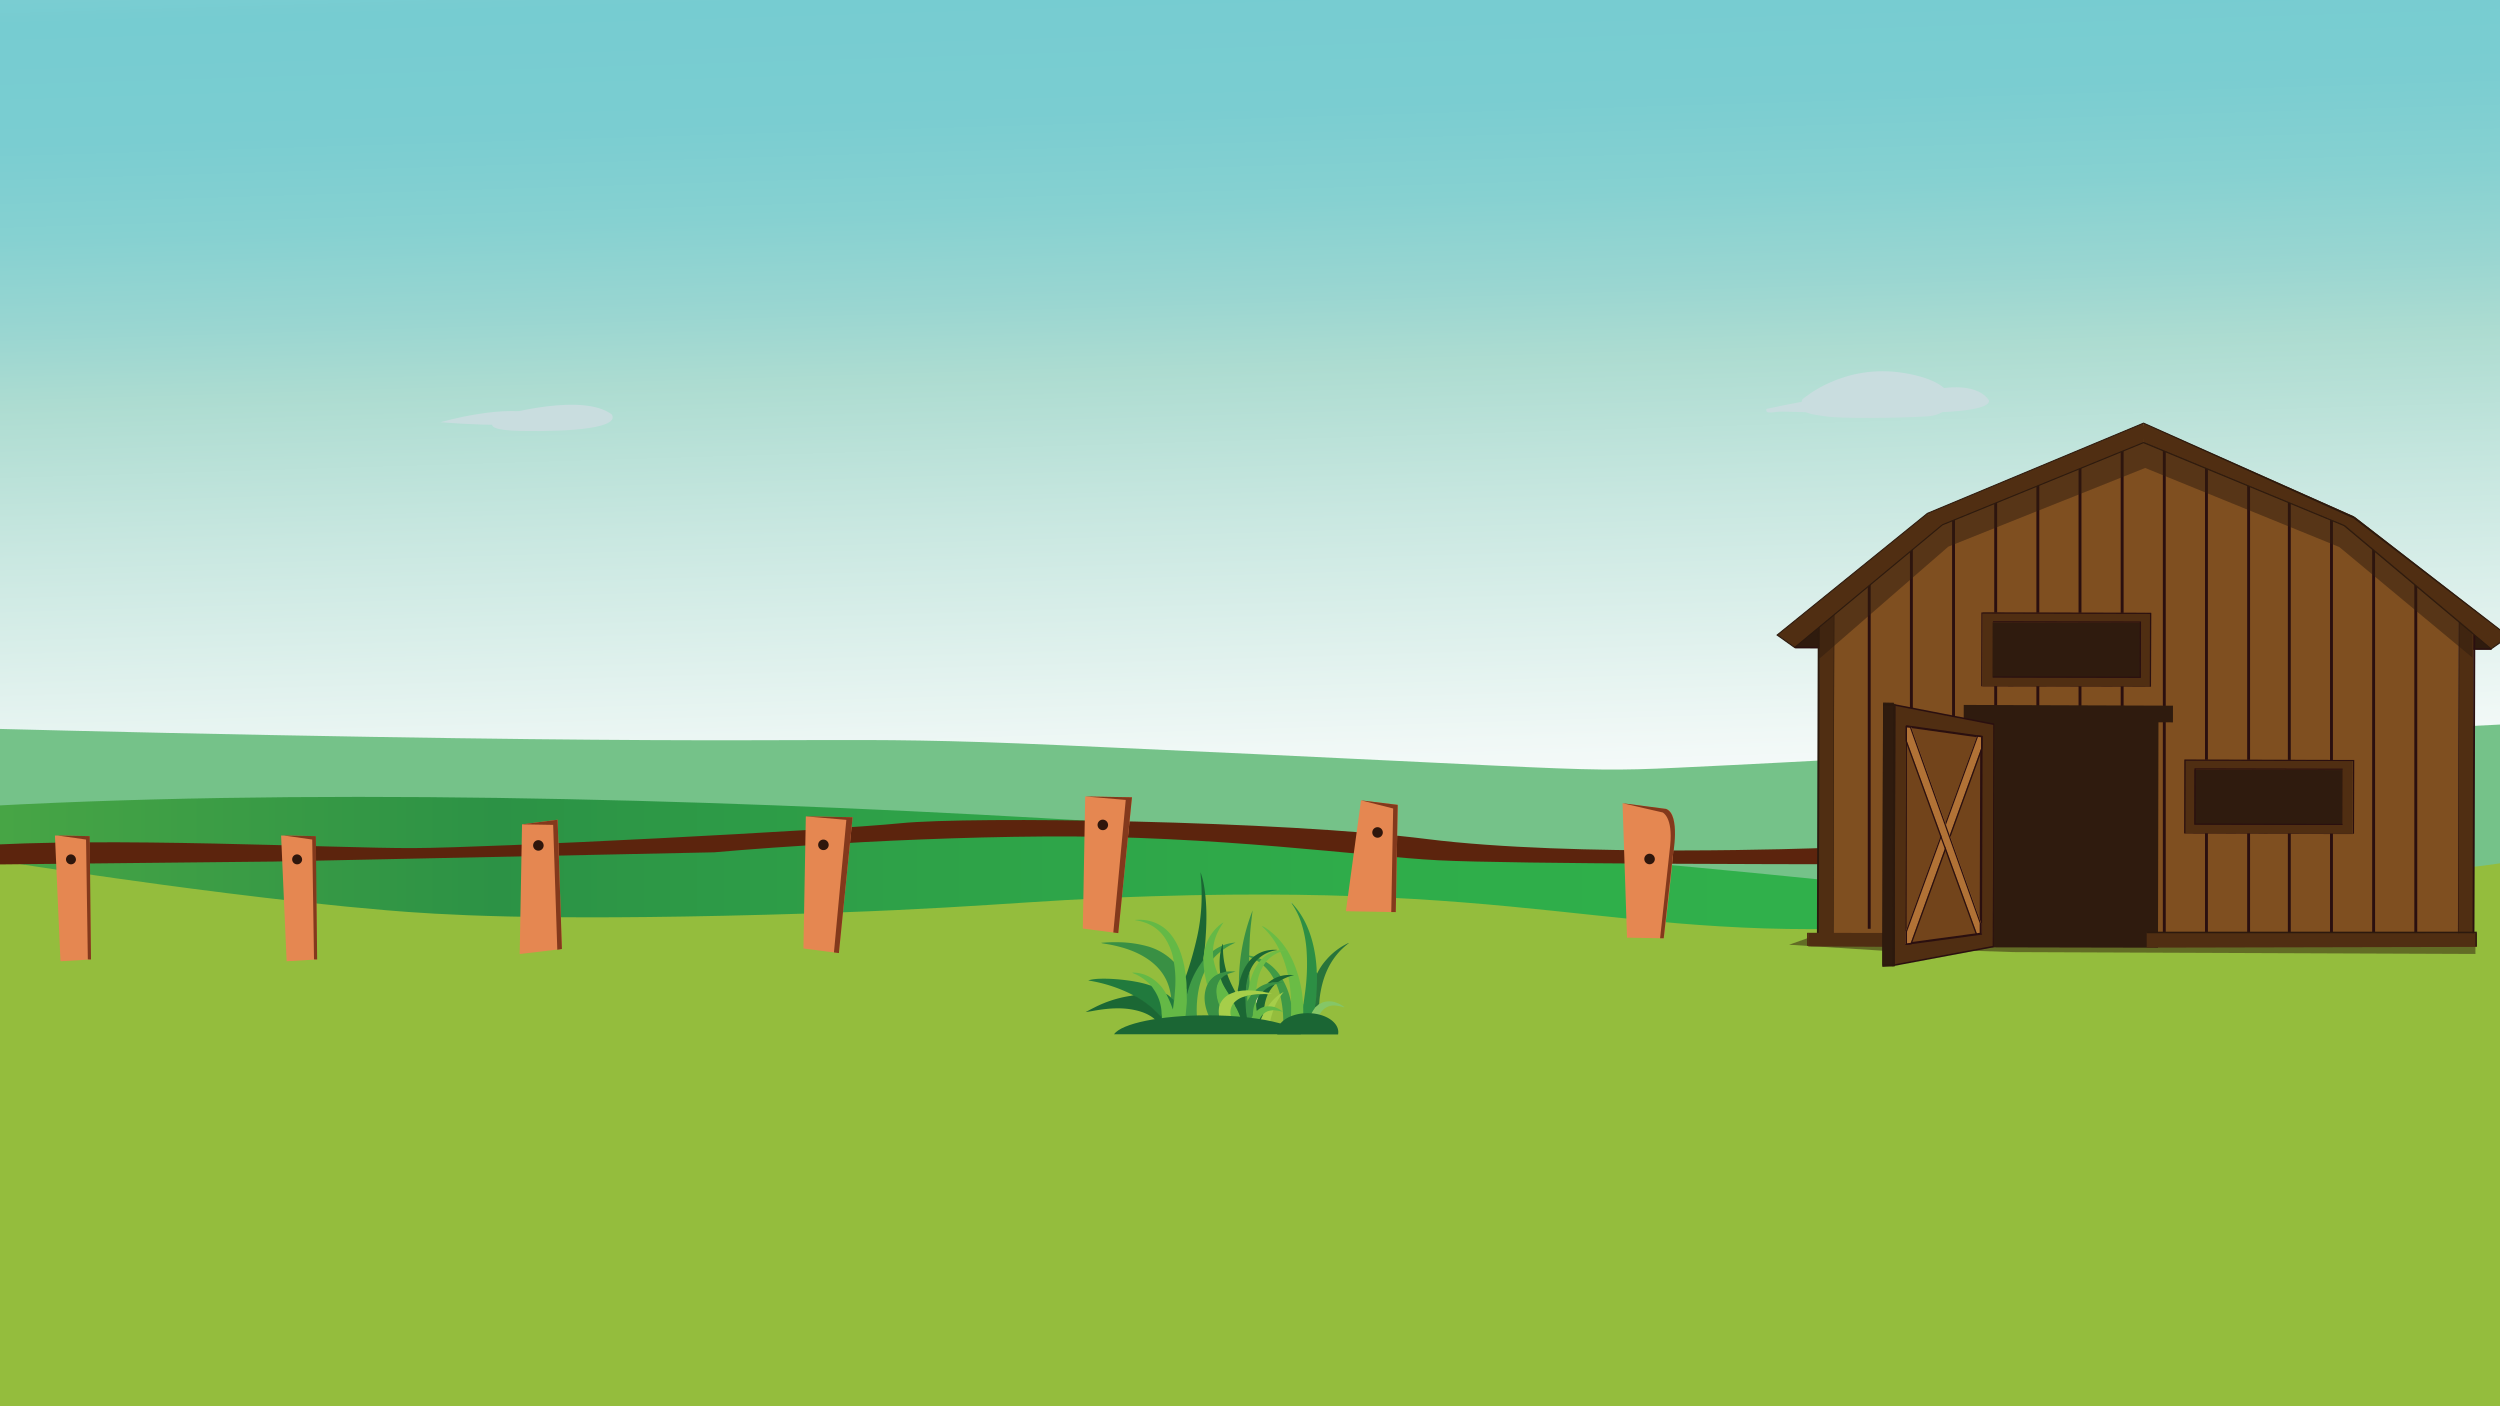 <svg id="Layer_1" data-name="Layer 1" xmlns="http://www.w3.org/2000/svg" xmlns:xlink="http://www.w3.org/1999/xlink" width="1600" height="900" viewBox="0 0 1600 900">
  <rect x="0" y="0" width="1600" height="900" fill="#333333" stroke="none"/>
  <defs>
    <style>
      .cls-1 {
        fill: none;
      }

      .cls-2 {
        clip-path: url(#clip-path);
      }

      .cls-3 {
        fill: #3a3937;
      }

      .cls-4 {
        fill: #878986;
      }

      .cls-5 {
        fill: #abafa9;
      }

      .cls-6 {
        clip-path: url(#clip-path-2);
      }

      .cls-7 {
        clip-path: url(#clip-path-3);
      }

      .cls-8 {
        fill: url(#linear-gradient);
      }

      .cls-9 {
        clip-path: url(#clip-path-4);
      }

      .cls-10 {
        fill: #75c289;
      }

      .cls-11 {
        clip-path: url(#clip-path-5);
      }

      .cls-12 {
        fill: url(#linear-gradient-2);
      }

      .cls-13 {
        fill: #94bd3d;
      }

      .cls-14 {
        fill: #c9dddf;
      }

      .cls-15 {
        fill: #64b946;
      }

      .cls-16 {
        fill: #399044;
      }

      .cls-17 {
        fill: #217a3d;
      }

      .cls-18 {
        fill: #3f9a46;
      }

      .cls-19 {
        fill: #1b6734;
      }

      .cls-20 {
        fill: #20793d;
      }

      .cls-21 {
        fill: #6abc45;
      }

      .cls-22 {
        fill: #2c8f44;
      }

      .cls-23 {
        fill: #28743a;
      }

      .cls-24 {
        fill: #85c667;
      }

      .cls-25 {
        fill: #29743b;
      }

      .cls-26 {
        fill: #80b16d;
      }

      .cls-27 {
        fill: #a6ce4a;
      }

      .cls-28 {
        fill: #399144;
      }

      .cls-29 {
        fill: #6fbd45;
      }

      .cls-30 {
        fill: #1b6634;
      }

      .cls-31 {
        fill: #1a6634;
      }

      .cls-32 {
        fill: #388f44;
      }

      .cls-33 {
        fill: #389044;
      }

      .cls-34 {
        fill: #63b946;
      }

      .cls-35 {
        fill: #6dbc46;
      }

      .cls-36 {
        fill: #1e6a35;
      }

      .cls-37 {
        fill: #d5dfac;
      }

      .cls-38 {
        fill: #5c240d;
      }

      .cls-39 {
        fill: #e58751;
      }

      .cls-40 {
        fill: #83391c;
      }

      .cls-41 {
        fill: #2f160c;
      }

      .cls-42 {
        opacity: 0.5;
      }

      .cls-43 {
        clip-path: url(#clip-path-6);
      }

      .cls-44 {
        fill: #2f1b0e;
      }

      .cls-45 {
        fill: #2a0f0f;
      }

      .cls-46 {
        fill: #7f4f20;
      }

      .cls-47 {
        fill: #737373;
      }

      .cls-48 {
        fill: #502e12;
      }

      .cls-49 {
        fill: #2c190d;
      }

      .cls-50 {
        fill: #72441b;
      }

      .cls-51 {
        fill: #b17236;
      }

      .cls-52 {
        clip-path: url(#clip-path-7);
      }
    </style>
    <clipPath id="clip-path">
      <rect class="cls-1" y="1150" width="1600" height="900"/>
    </clipPath>
    <clipPath id="clip-path-2">
      <rect class="cls-1" width="1600" height="900"/>
    </clipPath>
    <clipPath id="clip-path-3">
      <rect class="cls-1" x="-92.66" y="-3.35" width="1705.9" height="663.58"/>
    </clipPath>
    <linearGradient id="linear-gradient" x1="2.28" y1="-824.09" x2="3.48" y2="-824.09" gradientTransform="matrix(48.64, 1286.24, 1286.24, -48.64, 1060597.66, -43436.59)" gradientUnits="userSpaceOnUse">
      <stop offset="0" stop-color="#a2d9d8"/>
      <stop offset="0.21" stop-color="#a2d9d8"/>
      <stop offset="0.22" stop-color="#9ad7d7"/>
      <stop offset="0.24" stop-color="#86d1d4"/>
      <stop offset="0.26" stop-color="#7acdd2"/>
      <stop offset="0.27" stop-color="#76ccd1"/>
      <stop offset="0.32" stop-color="#7acdd1"/>
      <stop offset="0.36" stop-color="#86d1d1"/>
      <stop offset="0.4" stop-color="#9ad6d1"/>
      <stop offset="0.43" stop-color="#addcd1"/>
      <stop offset="0.49" stop-color="#c8e7e0"/>
      <stop offset="0.59" stop-color="#f0f8f6"/>
      <stop offset="0.64" stop-color="#fff"/>
      <stop offset="1" stop-color="#c7e5d2"/>
      <stop offset="1" stop-color="#c7e5d2"/>
    </linearGradient>
    <clipPath id="clip-path-4">
      <rect class="cls-1" x="-212.08" y="117.58" width="1914.41" height="613.48"/>
    </clipPath>
    <clipPath id="clip-path-5">
      <path class="cls-1" d="M1218.6,568.6l-12.93,107.52-1597.93-1.67,21.53-105.85C-229.68,524.64-6.13,510,229.36,510c470.89,0,989.24,58.61,989.24,58.61"/>
    </clipPath>
    <linearGradient id="linear-gradient-2" x1="-4.03" y1="-825.47" x2="-2.66" y2="-825.47" gradientTransform="translate(-3497.67 -964584.2) rotate(180) scale(1169.25)" gradientUnits="userSpaceOnUse">
      <stop offset="0" stop-color="#30b14b"/>
      <stop offset="0.2" stop-color="#2fad4a"/>
      <stop offset="0.4" stop-color="#2ea148"/>
      <stop offset="0.56" stop-color="#2c9245"/>
      <stop offset="1" stop-color="#68bc46"/>
    </linearGradient>
    <clipPath id="clip-path-6">
      <rect class="cls-1" x="1145.14" y="587.91" width="439.1" height="27.91"/>
    </clipPath>
    <clipPath id="clip-path-7">
      <rect class="cls-1" x="1162.81" y="282.77" width="419.56" height="138.61"/>
    </clipPath>
  </defs>
  <g id="SC_37">
    <g class="cls-2">
      <g>
        <path class="cls-3" d="M673.3,1779l-22.11-164.89,16.29-9.85,9.67-46.53L778.1,1431l40.22-61.72,29.82-72.09,83.78-25.69,46.33-21.5,67.42,5.44,98.68-71.32L1306,1115.35l72.69-45.44,122.82-70.09L1697.06,883q-8.86,330.48-3.76,660.69,1.38,88.92,3.76,177.83l-3.76,62.31-133.19-73.68s-153.3-9.38-161.26,5.52-115.69,47.15-115.69,47.15l-409.69-6.65Z"/>
        <polygon class="cls-3" points="1249.08 1246.28 1310.32 1112.56 1463.15 1010.63 1524.37 892.09 1697.53 883.6 1697.53 1347.8 1640.01 1266.56 1554.62 1238.41 1465.58 1284.52 1249.08 1246.28"/>
        <polygon class="cls-4" points="1538.08 1084.97 1700.55 1044.55 1697.53 883.6 1569.05 952.28 1595.29 1004.3 1538.08 1084.97"/>
        <polygon class="cls-5" points="1697.53 883.6 1569.05 952.28 1595.29 1004.3 1538.08 1084.97 1463.15 1010.63 1524.37 892.09 1697.53 883.6"/>
      </g>
    </g>
  </g>
  <g class="cls-6">
    <rect class="cls-1" x="226.24" y="148.61" width="1066.82" height="600.08"/>
    <g class="cls-7">
      <polygon class="cls-8" points="1610.8 -74.95 1635.79 659.62 -90.23 732.15 -115.22 -2.41 1610.8 -74.95"/>
    </g>
    <g class="cls-9">
      <path class="cls-10" d="M1108.09,489.66c-111,5.3-44.06,4.45-429.72-12.76-151.08-6.74-132.75-.12-441.13-5.31-90-1.51-174.17-3.41-246.47-5.31V577.85H1601.1V463.66C1436.13,471.64,1169.88,486.7,1108.09,489.66Z"/>
    </g>
    <g class="cls-11">
      <rect class="cls-12" x="-392.32" y="509.78" width="1610.51" height="166.34"/>
    </g>
    <path class="cls-13" d="M1472.22,567.31c-71.61,8.16-161,18.3-204.9,22.21-221.65,19.76-258.81-24.41-529.34-15.94-87.31,2.73-111.24,8.2-248.07,11.86-148.93,4-209.72-.11-242.48-2.86-68.48-5.75-147.11-16.79-172.11-20.3C36.72,556.86,4.48,551.76-18.54,548V940.6H1644.92V545.47C1588.32,555.67,1529.4,560.79,1472.22,567.31Z"/>
    <g>
      <g>
        <path class="cls-14" d="M1238.63,249.31s25.5-6.18,34.36,7c.71,7.59-38,7.67-38,7.67Z"/>
        <path class="cls-14" d="M1153.42,255.68s26.09-23.63,65.64-16.88,33.43,26.48,14.27,27.68-56.67,1.42-64.83,0S1150.56,265.43,1153.42,255.68Z"/>
        <path class="cls-14" d="M1130.59,261.68s22.42-4.87,28.13-5.25,22.42.18,16.72,7c-9,1.22-30.58-.1-35.48,0S1129.36,265.43,1130.59,261.68Z"/>
      </g>
      <g>
        <path class="cls-14" d="M323.4,265.26s49.73-14,68.15,0c5.06,8.47-24.32,11.17-58.48,10.54S323.4,265.26,323.4,265.26Z"/>
        <path class="cls-14" d="M281.93,270.22s43.75-12.71,64-4.24C348.7,272.34,317.85,273.18,281.93,270.22Z"/>
      </g>
    </g>
    <g>
      <g>
        <path class="cls-15" d="M766.44,656c-.37.36-.83.18-1.24.18l-22.26,0a1.77,1.77,0,0,1-.48-.15c.63-1.17.46-2.48.64-3.73.44-2-.07-3.91-.26-5.84a27,27,0,0,0-6.67-15.5.58.58,0,0,1-.12-.36c.44-.56-.24-.66-.42-.86A29,29,0,0,0,725.49,623l-.71-.32s0-.08,0-.23a22.15,22.15,0,0,1,9.94,2.27,26.31,26.31,0,0,1,10.82,10l.85,1.32c2,2.14,2.65,5,3.67,7.6a11.76,11.76,0,0,1,.37,1.41c.22-1.52.33-2.92.61-4.29.2-2,.34-4.07.51-6.11a78.56,78.56,0,0,0-.38-16.79c-.1-.75-.44-1.54.1-2.27a38.45,38.45,0,0,0-5.47-14.89c-4.29-6.57-10.46-10.22-18.09-11.57-.42-.08-.88,0-1.23-.36,8.06-.76,16.62,1.8,22.57,9,4.85,5.9,7.23,12.87,8.82,20.2.47,2.16.56,4.4,1.24,6.52.78,1.66.52,3.47.77,5.21a13.73,13.73,0,0,1,0,2.72,25.51,25.51,0,0,0,.19,4.94c.35,2.65-.15,5.31-.32,8a55.84,55.84,0,0,1-1.19,9.19c-.17.75.06,1.05.83,1,1.75,0,3.49,0,5.24,0A2.29,2.29,0,0,1,766.44,656Z"/>
        <path class="cls-16" d="M751.24,615.58a68.58,68.58,0,0,1,1,14c-.1,3.68-.5,7.36-.78,11a1.46,1.46,0,0,1-.21.46c-.51-1.09-1.72-1.67-2.13-2.84.62-.46.24-1,.16-1.54-1.53-10.14-6.93-17.74-15.4-23.29-6.76-4.42-14.27-6.89-22.1-8.54-2.09-.44-4.2-.74-6.31-1.12a1.58,1.58,0,0,1-.68-.3,98,98,0,0,1,11.86-.37,74.14,74.14,0,0,1,17.21,2.45A37.74,37.74,0,0,1,751.24,615.58Z"/>
        <path class="cls-17" d="M736.05,630.67c1.17.33,1.59,1.43,2.19,2.28a28.24,28.24,0,0,1,5.17,15.33c.05,1.37.55,2.75,0,4.12-2.1-3.86-5.55-6.41-8.85-9.11a60.12,60.12,0,0,0-7.61-5.1,2.81,2.81,0,0,0-1.74-.44c-.47,0-1,.09-1.31-.38l1.58-.35a94.63,94.63,0,0,0-29-9.51C702.68,625,725.92,626.86,736.05,630.67Z"/>
        <path class="cls-18" d="M766.44,656c-2.61,0-5.23,0-7.84,0-.7,0-.9-.12-.72-.87,1-4.15,1.18-8.4,1.6-12.63.33-3.41-.29-6.77,0-10.15.76.22.61.86.6,1.39s-.16,1.07-.15,1.37a24.08,24.08,0,0,1,1.77-6.37,51.54,51.54,0,0,1,7.5-13.56c.29-.36.49-.83,1-.93,1.28-1.24,2.53-2.51,3.85-3.7a27,27,0,0,1,16.71-7.33c-.94.47-1.89.91-2.82,1.4-11.54,6.05-18.11,15.7-20.72,28.34A69.52,69.52,0,0,0,766,650.32C766.06,652.24,766.59,654.11,766.44,656Z"/>
        <path class="cls-19" d="M770.19,614.29c-1.17,1.72-2.38,3.43-3.49,5.18A55.07,55.07,0,0,0,760,635.41c0,.2-.1.41-.21.81-.33-1.4.13-2.66-.36-3.83a44.65,44.65,0,0,0-.47-6.74,3.15,3.15,0,0,1,.11-1.15,224.23,224.23,0,0,0,7-24.49,123.54,123.54,0,0,0,2.54-37.62c-.13-1.37-.23-2.73-.25-4.12a47.47,47.47,0,0,1,2.29,9.07c1.84,11.15,1.7,22.35.88,33.58-.27,3.66-.6,7.31-1.09,10.94A9.45,9.45,0,0,0,770.19,614.29Z"/>
        <path class="cls-19" d="M723.92,637.37c2.24-.48,3.9.82,5.6,1.9a59.42,59.42,0,0,1,13.42,11.33c.52.61.36,1.2.49,1.8,0,.92-.07,1.84-.15,2.75,0,.47-.16,1-.82,1-4-5.81-9.88-8.36-16.44-9.76-7.89-1.68-15.8-1.14-23.7.11-2.48.39-5,.93-7.52,1.22,1.81-.95,3.6-1.93,5.44-2.83a75.39,75.39,0,0,1,21.86-7.3C722.7,637.45,723.31,637.43,723.92,637.37Z"/>
        <path class="cls-20" d="M749.16,638.25c.8.88,2.24,1.28,2.13,2.84l-.63,5a77.15,77.15,0,0,0-4.3-10A13,13,0,0,1,749.16,638.25Z"/>
      </g>
      <g>
        <path class="cls-21" d="M826.06,640.64c.38-.3.23-.73.21-1.1-.6-11.57-2.77-22.75-8.21-33.12a48.44,48.44,0,0,0-9.44-12.64,6.33,6.33,0,0,1-1-1.14,13,13,0,0,1,3.29,1.85c8.41,5.91,14,14,17.73,23.42a79.22,79.22,0,0,1,5.31,24c0,.2-.29.72.36.58a.81.81,0,0,1,.28.74c-.1,4.6.22,9.21-.56,13.78-.12.72-.08,1.53-.88,2-2.52,0-5,.09-7.55,0a1.46,1.46,0,0,1-.33-1.43A103.59,103.59,0,0,0,825.8,642C825.8,641.53,825.67,641,826.06,640.64Z"/>
        <path class="cls-22" d="M833.17,658.86a32.43,32.43,0,0,0,.89-7.07c.11-2.19,0-4.4,0-6.6a11.45,11.45,0,0,1,.19-2.68c.52-4.06,1.19-8.1,1.58-12.18a131.75,131.75,0,0,0,.44-21,73.49,73.49,0,0,0-3.55-19,46.44,46.44,0,0,0-6-12c-.11-.25,0-.27.21-.21,7.34,7.87,11.47,17.34,13.76,27.72a88.24,88.24,0,0,1,2,15.35c0,.55-.18,1.2.35,1.65a1.15,1.15,0,0,1,.25.89c0,4.17-.07,8.34-.39,12.51-.21,2.78-.45,5.56-.81,8.33a2.48,2.48,0,0,1-.67,1.35,19.32,19.32,0,0,0-3.63,10.1c-.24,3-.21,3-3.14,3C834.16,659,833.63,659.18,833.17,658.86Z"/>
        <path class="cls-18" d="M826.06,640.64a10.2,10.2,0,0,1,.22,2.34,109.47,109.47,0,0,1-.49,13.79c-.09.7-.17,1.4-.25,2.1a14.07,14.07,0,0,1-4.44,0,72.34,72.34,0,0,0,0-10.41c-.64-8-2.27-15.76-6.35-22.81a28.7,28.7,0,0,0-17.87-14c-.3-.08-.59-.19-.89-.3,0,0,0-.06-.11-.19a30.58,30.58,0,0,1,12.81,3.56c7,3.77,11.46,9.73,14.53,16.87A42.35,42.35,0,0,1,826.06,640.64Z"/>
        <path class="cls-23" d="M841.85,644.67c-.42-.77,0-1.55.09-2.29a154.39,154.39,0,0,0,.91-18.49,6.52,6.52,0,0,1,.19-1,37.8,37.8,0,0,1,5.78-8.6,42.78,42.78,0,0,1,13.58-10.48l.65-.28s.06,0,.19.09a57.23,57.23,0,0,0-5,4.33c-7,7.15-10.93,15.89-12.82,25.61a56.68,56.68,0,0,0-1.14,9A3.51,3.51,0,0,1,841.85,644.67Z"/>
        <path class="cls-24" d="M841.85,644.67l2.48-2.16c.81-.09,1.4-.67,2.15-.93,4.65-1.6,8.82-.39,12.77,2.14.33.21.64.45,1,.69,0,0,0,.13.08.31a35.47,35.47,0,0,0-5-1.11,10,10,0,0,0-10.73,5.78,7.07,7.07,0,0,0-.34,1.24,52.44,52.44,0,0,0-1,6.23c-.07.93,0,1.75,1.24,1.77a.6.6,0,0,1,.46.33,8.5,8.5,0,0,1-3.14.11q-9.75.06-19.51.06c-.4,0-.88.21-1.2-.23l4.44,0h7.63c1,0,2.05,0,3.07.07.72,0,.92-.24,1-.95a23.59,23.59,0,0,1,2.54-10.21A34.5,34.5,0,0,1,841.85,644.67Z"/>
        <path class="cls-25" d="M845,659c-2.18-.08-2.27-.09-2.06-2.35.18-2,.26-4.13,1.35-6C844.48,653.41,844.72,656.18,845,659Z"/>
        <path class="cls-26" d="M827,578.13l-.21.21-.93-1.12A1.66,1.66,0,0,1,827,578.13Z"/>
      </g>
      <g>
        <path class="cls-27" d="M811.79,661.22c-.33.29-.72.16-1.08.16l-26.77,0c-.26,0-.53.05-.74-.16.51-.53.22-1-.05-1.53a30,30,0,0,1-3.36-9.88,13.84,13.84,0,0,1,.37-6.36,12.78,12.78,0,0,1,6.3-7.35c1.35-.57,2.61-1.43,4.17-1.36.67,0,1.28-.07,1.48-.86,1.73,0,3.42-.57,5.16-.34,1.26.09,2.52-.08,3.79-.09a18.58,18.58,0,0,1,3,.3,23.82,23.82,0,0,1,4,.47,21.3,21.3,0,0,1,3.93,1c.48.62,1.3.43,2,.85-.88.26-1.77-.24-2.55.23a21.84,21.84,0,0,1-4.71.19,57.68,57.68,0,0,0-6,.6,19.15,19.15,0,0,0-2.49.36c-.46.23-1,.26-1.45.45a14.83,14.83,0,0,0-6.87,4.1c-2.1,2.71-2.37,5.76-1.67,9a28,28,0,0,0,3.83,8.72,2,2,0,0,0,2,1.08,13.52,13.52,0,0,1,1.8,0,20.8,20.8,0,0,1,3.44,0c2-.13,4-.07,6,0,1.76-.11,3.51,0,5.27,0A1.47,1.47,0,0,1,811.79,661.22Z"/>
        <path class="cls-28" d="M780.47,643.4c-1.54,6.47.89,12.11,3.71,17.64-.32.33-.68.13-1,.22-5.39-3.16-8.62-8-10.62-13.75-1.81-5.17-2.3-10.43-.49-15.74.15-.42.34-.83.51-1.25a4.74,4.74,0,0,1,1.06-2.55,16.56,16.56,0,0,1,4.42-4.13,3.92,3.92,0,0,1,1.69-.49l1.12-.52c1.11-1,2.57-.92,3.88-1.31.25.42.65.27,1,.25a40.72,40.72,0,0,1,5.06,0c-1.61.49-3,.89-4.41,1.35-.39.12-.94.2-.81.85a9.22,9.22,0,0,0-4.2,2.83c-2.52,3.23-2.89,6.91-2.25,10.79a29.47,29.47,0,0,0,1.06,4.26A3.57,3.57,0,0,1,780.47,643.4Z"/>
        <path class="cls-15" d="M779.77,623.35a14,14,0,0,0-7.17,7.17c-.5-2.22-1.07-4.44-1.49-6.68-1.25-6.74-1.34-13.43,1-20,1.88-5.25,6.37-10.86,10.9-13.5-1.24,1.93-2.35,3.68-3.3,5.52-4.62,9-4.29,18-.43,27.06A.58.58,0,0,0,779.77,623.35Z"/>
        <path class="cls-16" d="M792.9,629.85a128.42,128.42,0,0,1,8.75-47.14q-.48,4-.94,8c-.55,4.7-.87,9.42-1,14.15-.12,3.42-.33,6.83-.2,10.26.17.51-.16.85-.43,1.2-2.84,3.66-4.32,7.93-5.52,12.33C793.41,629.11,793.55,629.7,792.9,629.85Z"/>
        <path class="cls-15" d="M805.2,661.19h-6a2.19,2.19,0,0,1-.31-1.92,11.48,11.48,0,0,0,.25-2.34,17.61,17.61,0,0,1,1.81-5.89c.7-1.29.59-2.7.78-4.07a22.18,22.18,0,0,1,1.37-5.56c.17-.4.24-.9.79-1,.53.39.28,1,.45,1.5-.17,1.42.21,2.79.19,4.45a26,26,0,0,1,4.76-2.67c0,.46.13.64.64.53a12.21,12.21,0,0,1,1.61-.2,3.94,3.94,0,0,1,4.13.49,18,18,0,0,1,5.54,3.11,30.64,30.64,0,0,0-6.23-1.06,3.44,3.44,0,0,1-1.48.48,8.56,8.56,0,0,0-4.8,2.3,9.45,9.45,0,0,0-2.92,4.9,2.82,2.82,0,0,0,.35,1.93C805.69,657.83,805.85,659.58,805.2,661.19Z"/>
        <path class="cls-19" d="M792.9,629.85a43.11,43.11,0,0,1,3.77-10.51,45.53,45.53,0,0,1,2.81-4.18A20.27,20.27,0,0,1,809,608.8a24.37,24.37,0,0,1,7.68-.92.66.66,0,0,1,.64.23,21.21,21.21,0,0,0-17.69,14.31,34.18,34.18,0,0,1-1,4.6,63.34,63.34,0,0,0-1.06,6.55.85.85,0,0,1-.45.34,19.77,19.77,0,0,0-4,.41c-.38.07-.93.34-1-.4C792.37,632.56,792.64,631.21,792.9,629.85Z"/>
        <path class="cls-29" d="M797.12,633.91l.24-.23a2.36,2.36,0,0,0,1.61-2.29,22,22,0,0,0,.29-2.68c0-.48-.06-1,.41-1.34.25.35,0,.83.32,1.22a36.47,36.47,0,0,1,4.69-11.17c4.23-6.45,10.25-9.57,17.92-9.57a2.41,2.41,0,0,1,1.46.26,21,21,0,0,0-13.77,7.45,28,28,0,0,0-5.44,12.33c-.27,1.29-.46,2.59-.63,3.89-.05.41-.28.88.11,1.28.07.38-.27.69-.17,1.07A57,57,0,0,0,797.12,633.91Z"/>
        <path class="cls-27" d="M805.2,661.19a15.51,15.51,0,0,1,.72-5.2.88.88,0,0,1-.15-.85c.6-2.09,1.16-4.19,2.66-5.87,1.69-2.08,4.05-2.55,6.54-2.7a44.86,44.86,0,0,0-2.46,9.33c-.34,1.76-.27,3.57-.72,5.32Z"/>
        <path class="cls-30" d="M781.35,626.47a10.43,10.43,0,0,1,3.42-2.61c.31-.2.61-.23.84.12a75.08,75.08,0,0,0,5,10.8c-1.35.57-2.77,1-4.07,1.67-.51,0-.71-.33-.92-.68-1.38-2.24-2.66-4.53-3.88-6.85A2.77,2.77,0,0,1,781.35,626.47Z"/>
        <path class="cls-19" d="M809.28,643.7a1.31,1.31,0,0,1-1,.93,9.54,9.54,0,0,0-3.4,1.91c-.24.21-.68.58-.68,0,0-1.49-.52-3-.15-4.47a7.73,7.73,0,0,1,.91-3.8c.35-.83.65-1.71,1.65-2,1.59.06,3.2-.31,4.78.18A27.52,27.52,0,0,0,809.28,643.7Z"/>
        <path class="cls-31" d="M784.77,621.52c-.06.46-.44.42-.75.5l-3.13.81c-.6-5.9-.55-11.76,1.18-17.51a2.08,2.08,0,0,1,.59-1.27c.06,2.43,0,4.76.22,7.1A52.67,52.67,0,0,0,784.7,621,3.43,3.43,0,0,1,784.77,621.52Z"/>
        <path class="cls-16" d="M804.16,634.13c-1.19-.56,0-.73.17-1.07a17.51,17.51,0,0,1,5.6-3.19,5.86,5.86,0,0,0,1.66-.87,17.94,17.94,0,0,1,5.68-.89,2.28,2.28,0,0,1,1.1.13c.87.39,1.84,0,2.81.37a30.94,30.94,0,0,0-5.28,1.51c-1.85,1.11-3.89,1.89-5.66,3.15-.66.47-1.16,1.18-2,1.34Z"/>
        <path class="cls-30" d="M818.37,628.24c-1.32.53-2.73.26-4.09.45-.89.12-1.73.85-2.69.31a19.93,19.93,0,0,1,12.5-5,30.26,30.26,0,0,1,4.14.09A30.3,30.3,0,0,0,818.37,628.24Z"/>
        <path class="cls-27" d="M815.66,644.52a16.91,16.91,0,0,0-4.13-.49c2.71-3.73,5.78-7.07,10-9.14A36.87,36.87,0,0,0,815.66,644.52Z"/>
        <path class="cls-32" d="M799.67,627.37a21.48,21.48,0,0,1-.47,4.86c-.33,1.5-.27,1.51-1.84,1.45a35.29,35.29,0,0,1,2.24-11.26Z"/>
        <path class="cls-30" d="M808.21,634.61a18.15,18.15,0,0,1,7.69-4.49,23.53,23.53,0,0,0-3.9,5.19A13.22,13.22,0,0,1,808.21,634.61Z"/>
        <path class="cls-19" d="M799.21,659.2c0,.67,0,1.34,0,2a17,17,0,0,1-3.56,0,1.73,1.73,0,0,1-.38-1.15c-.14-5.15-1.93-9.8-4.18-14.33l-1.24-2.39a1.6,1.6,0,0,1-.14-1.5,14.17,14.17,0,0,1,7-4.09c.58-.22.64.21.67.58a19,19,0,0,1,.22,2.13A76.85,76.85,0,0,0,799,654.86,15.4,15.4,0,0,1,799.21,659.2Z"/>
        <path class="cls-33" d="M799.21,659.2c-.09-2.73-.86-5.37-1.21-8.07a74.85,74.85,0,0,1-.86-9.69c0-1.16-.09-2.31-.16-3.46,0-.09-.21-.17-.32-.25l1.4-.44c.53-.22.57.15.57.5a10.33,10.33,0,0,1-.08,2,7.22,7.22,0,0,1,2-2.91,31.78,31.78,0,0,1,6.07-.67,5.87,5.87,0,0,0-1.34,2,6,6,0,0,0-.77,1.46c-.15.31-.16.75-.65.8a22.24,22.24,0,0,0-2,8.67c0,1.17-.75,2-1.12,3a17.65,17.65,0,0,0-1.4,6.41A2.52,2.52,0,0,1,799.21,659.2Z"/>
        <path class="cls-15" d="M789.69,641.82a12.9,12.9,0,0,0,1.62,3.54,40,40,0,0,1,4.15,12.48,19.75,19.75,0,0,1,.17,3.35c-3.6,0-2.82.55-4.67-2.51a21.94,21.94,0,0,1-3.46-10.1A9.27,9.27,0,0,1,789.69,641.82Z"/>
        <path class="cls-34" d="M781.35,626.47c1,3.72,3.22,6.79,5.21,10a13.05,13.05,0,0,0-6.09,6.95,23.91,23.91,0,0,1-1.86-7.46,12.87,12.87,0,0,1,1.53-7.89A3.84,3.84,0,0,1,781.35,626.47Z"/>
        <path class="cls-35" d="M800.57,636.88c-.71,1.39-1.7,2.61-2.33,4.08.11-1,0-2.05.07-3.05,0-.26.14-.54-.25-.62A6.72,6.72,0,0,1,800.57,636.88Z"/>
        <path class="cls-36" d="M808.43,649.27a27.92,27.92,0,0,0-2.51,6.72,1.42,1.42,0,0,1-.49-1.73,11,11,0,0,1,2.81-5S808.37,649.25,808.43,649.27Z"/>
        <path class="cls-37" d="M803.88,640.47c.47-.75.63-1.71,1.42-2.26a29.64,29.64,0,0,0-1.22,3.81C803.7,641.55,803.92,641,803.88,640.47Z"/>
      </g>
      <path class="cls-30" d="M832.61,661.94H713c4.66-6.89,29.65-12.14,59.79-12.14,18.32,0,34.75,1.94,45.85,5C825.84,656.79,830.79,659.24,832.61,661.94Z"/>
      <path class="cls-30" d="M856.51,660.61a7.62,7.62,0,0,1-.14,1.43H817.48a7.62,7.62,0,0,1-.14-1.43,8.76,8.76,0,0,1,2.26-5.69c3.28-3.87,9.81-6.5,17.32-6.5C847.74,648.42,856.51,653.88,856.51,660.61Z"/>
    </g>
    <g>
      <g>
        <path class="cls-38" d="M-19.35,541.5c88.57-6.25,233.58,1.48,283.86,1.28s266.37-11.33,311.73-15.9S819.76,525.19,913.31,537,1166,542.73,1166,542.73l-.25,10.37s-197.75-.05-245.26-2.52-142.62-16-251.78-15.24S457.1,545.48,457.1,545.48L175.27,551.4l-197.89,2.07s-8.67-11.13,3.27-12Z"/>
        <g>
          <polygon class="cls-39" points="334.1 527.57 356.87 524.62 359.63 607.35 332.6 610.58 334.1 527.57"/>
          <polygon class="cls-40" points="334.1 527.57 354.02 527.93 356.67 607.84 359.63 607.35 356.87 524.62 334.1 527.57"/>
          <path class="cls-41" d="M347.93,541.3a3.37,3.37,0,1,1-3.3-3.6,3.47,3.47,0,0,1,3.3,3.6Z"/>
        </g>
        <g>
          <polygon class="cls-39" points="694.53 509.72 724.46 510.26 715.7 597.21 693 594.28 694.53 509.72"/>
          <polygon class="cls-40" points="694.53 509.72 720.47 511.96 712.52 596.8 715.7 597.21 724.46 510.26 694.53 509.72"/>
          <path class="cls-41" d="M709.17,528.17a3.37,3.37,0,1,1-3.3-3.6,3.45,3.45,0,0,1,3.3,3.6Z"/>
        </g>
        <g>
          <polygon class="cls-39" points="515.73 522.48 545.66 523.02 536.89 609.97 514.19 607.04 515.73 522.48"/>
          <polygon class="cls-40" points="515.73 522.48 541.66 524.72 533.72 609.56 536.89 609.97 545.66 523.02 515.73 522.48"/>
          <path class="cls-41" d="M530.36,540.93a3.37,3.37,0,1,1-3.3-3.6,3.46,3.46,0,0,1,3.3,3.6Z"/>
        </g>
        <g>
          <polygon class="cls-39" points="871.04 512.23 894.54 515.1 893.29 583.75 861.37 583.17 871.04 512.23"/>
          <polygon class="cls-40" points="871.04 512.23 891.62 517.44 890.41 583.7 893.29 583.75 894.54 515.1 871.04 512.23"/>
          <path class="cls-41" d="M885,533a3.37,3.37,0,1,1-3.29-3.6A3.44,3.44,0,0,1,885,533Z"/>
        </g>
        <g>
          <path class="cls-39" d="M1038.42,514.06l26.28,3.56s6.81-1.31,7,12.66-6.87,70.24-6.87,70.24l-23.54-.43Z"/>
          <path class="cls-40" d="M1038.42,514.06l25.7,5.92s6.67,3,4.8,21.15l-6.46,59.35,2.33,0,5.78-52.48s5.2-26.75-4.32-30.31Z"/>
          <path class="cls-41" d="M1059.09,550a3.37,3.37,0,1,1-3.3-3.61,3.44,3.44,0,0,1,3.3,3.61Z"/>
        </g>
      </g>
      <g>
        <polygon class="cls-39" points="179.9 534.72 201.93 535.12 202.83 614.06 183.45 615.2 179.9 534.72"/>
        <polygon class="cls-40" points="181.64 534.72 199.82 537.32 200.96 614.02 202.98 614.06 202.14 535.12 181.64 534.72"/>
        <path class="cls-41" d="M193.34,550.41a3.19,3.19,0,1,1-3.1-3.61,3.38,3.38,0,0,1,3.1,3.61Z"/>
      </g>
      <g>
        <polygon class="cls-39" points="35.16 534.72 57.18 535.12 58.09 614.06 38.7 615.2 35.16 534.72"/>
        <polygon class="cls-40" points="36.89 534.72 55.07 537.32 56.21 614.02 58.24 614.06 57.4 535.12 36.89 534.72"/>
        <path class="cls-41" d="M48.59,550.41a3.19,3.19,0,1,1-3.1-3.61,3.37,3.37,0,0,1,3.1,3.61Z"/>
      </g>
    </g>
    <g>
      <g class="cls-42">
        <g class="cls-43">
          <path class="cls-44" d="M1156.82,600.43,1145,604.64l61.57,3.92,3.34,2.08-3.34,1.46,10.39,3.4,40.79-7.16,30.85,1,295.67,1.2,0-6.07s-413.21-19.94-427.42-4"/>
        </g>
      </g>
      <rect class="cls-44" x="1150.27" y="398.61" width="14.85" height="17.63" transform="translate(747.67 1564.21) rotate(-89.87)"/>
      <path class="cls-45" d="M1167.42,414.87l-18.56,0,0-14.84,18.57,0Zm-17.67-.93,16.79,0,0-14-16.78,0Z"/>
      <rect class="cls-44" x="1578.21" y="399.54" width="14.85" height="17.64" transform="translate(1173.79 1993.09) rotate(-89.87)"/>
      <path class="cls-45" d="M1594.43,415.8l-18.56,0,0-14.84,18.56,0Zm-17.67-.93,16.78,0,0-14-16.78,0Z"/>
      <polygon class="cls-46" points="1573.42 600 1169.33 599.16 1169.91 389.48 1236.33 333.83 1372.27 278.51 1505.03 332.88 1574.01 390.32 1573.42 600"/>
      <rect class="cls-45" x="1195.37" y="364.64" width="1.86" height="229.78"/>
      <rect class="cls-45" x="1222.35" y="344.17" width="1.86" height="251.18"/>
      <rect class="cls-45" x="1249.33" y="327.42" width="1.86" height="267.92"/>
      <rect class="cls-45" x="1276.31" y="313.47" width="1.86" height="281.88"/>
      <rect class="cls-45" x="1303.29" y="303.24" width="1.86" height="292.11"/>
      <rect class="cls-45" x="1330.27" y="294.86" width="1.86" height="301.42"/>
      <rect class="cls-45" x="1357.25" y="279.05" width="1.86" height="317.23"/>
      <rect class="cls-45" x="1384.22" y="279.98" width="1.86" height="317.23"/>
      <rect class="cls-45" x="1411.2" y="291.14" width="1.86" height="306.07"/>
      <rect class="cls-45" x="1438.18" y="306.03" width="1.86" height="291.18"/>
      <rect class="cls-45" x="1464.23" y="315.33" width="1.86" height="281.88"/>
      <rect class="cls-45" x="1491.21" y="326.49" width="1.86" height="271.65"/>
      <rect class="cls-45" x="1518.19" y="343.24" width="1.86" height="254.9"/>
      <rect class="cls-45" x="1545.17" y="362.77" width="1.86" height="235.36"/>
      <path class="cls-47" d="M1573.42,600l-405-.84L1169,389l.12-.1,66.54-55.72,136.16-55.38,133.07,54.5L1574,389.83Zm-403.75-.93,403.4.83.59-209.19-68.83-57.29-132.56-54.28-135.75,55.21-66.26,55.52Z"/>
      <rect class="cls-44" x="1248.06" y="473.22" width="148.6" height="117.73" transform="translate(787.55 1853.35) rotate(-89.88)"/>
      <rect class="cls-48" x="1063.28" y="489.59" width="211.16" height="9.64" transform="translate(671.16 1661.87) rotate(-89.84)"/>
      <path class="cls-49" d="M1173.38,600l-10.57,0,.6-212.09,10.57,0Zm-9.3-.93,9,0,.59-210.27-9,0Z"/>
      <rect class="cls-48" x="1472.61" y="491.45" width="211.16" height="9.64" transform="translate(1077.49 2073.06) rotate(-89.84)"/>
      <path class="cls-45" d="M1583.63,601.86l-10.56,0,.6-212.09,10.57.78Zm-10.22-.93,9,0,.6-210.27-9,0Z"/>
      <polygon class="cls-48" points="1506.73 330.57 1371.87 270.77 1371.4 276.72 1371.84 283.26 1500.27 336.39 1506.27 333.4 1506.73 330.57"/>
      <polygon class="cls-48" points="1507.33 331.04 1500.27 336.39 1594.31 415.31 1605.58 407.35 1507.33 331.04"/>
      <polygon class="cls-48" points="1233.54 328.52 1371.87 270.77 1372.54 276.62 1371.84 283.26 1243.11 335.86 1237.12 332.83 1233.54 328.52"/>
      <polygon class="cls-48" points="1233.54 328.52 1243.11 335.86 1148.63 414.38 1137.41 406.38 1233.54 328.52"/>
      <path class="cls-49" d="M1594.28,415.77l-.25-.22-94-78.87-128.2-53-128.5,52.51-94.69,78.69-11.85-8.44.33-.26,96.24-77.92,138.51-57.82.17.07,134.68,60.1,99.45,76.8ZM1371.84,282.88l.17.07,128.54,53.2,93.78,78.7,10.65-7.52-98.7-75.5-134.4-60.68-138.11,57.66L1138,406.36l10.6,7.56,94.33-78.36Z"/>
      <path class="cls-48" d="M1157.23,597l0,8.6,114.19.23c0-2.83,0-5.67,0-8.6Z"/>
      <path class="cls-48" d="M1585.19,597.21l-211.29-.44c0,2.85,0,6.74,0,9.73l211.29-.48Z"/>
      <path class="cls-49" d="M1585.17,596.28H1373.91c0,.59,0,.88,0,1l210.34,0v8.37h.93Z"/>
      <path class="cls-48" d="M1157.43,605.58V597h-.93v8.37h116.78c0,1,0,.75,0,.93Z"/>
      <g>
        <rect class="cls-48" x="1299.22" y="361.8" width="47.22" height="107.78" transform="translate(903.45 1737.35) rotate(-89.84)"/>
        <path class="cls-45" d="M1376.65,439.41l-108.71-.22.13-47.22,108.71.22Zm-107.91,0,107.11.23.13-46.74-107.11-.23Z"/>
        <rect class="cls-44" x="1305.25" y="368.76" width="35.16" height="94.79" transform="translate(902.88 1737.78) rotate(-89.84)"/>
        <path class="cls-45" d="M1370.17,433.83l-94.79-.2.1-36.08,94.79.19Zm-94.89-.93,94.06.19.1-34.61-94.06-.19Z"/>
      </g>
      <g>
        <rect class="cls-48" x="1428.23" y="455.98" width="47.22" height="107.78" transform="translate(937.93 1960.29) rotate(-89.84)"/>
        <path class="cls-45" d="M1506.59,533.6l-108.71-.23.14-47.22,108.71.22Zm-107.91,0,107.12.22.12-46.74-107.11-.22Z"/>
        <rect class="cls-44" x="1434.26" y="462.94" width="35.16" height="94.79" transform="translate(937.34 1960.71) rotate(-89.84)"/>
        <path class="cls-45" d="M1499.18,528l-94.79-.2.1-36.09,94.79.21Zm-94-.94,94.06.2.1-34.62-94.06-.19Z"/>
      </g>
      <polygon class="cls-44" points="1390.69 462.32 1256.77 461.84 1256.79 451.15 1390.7 451.63 1390.69 462.32"/>
      <polygon class="cls-48" points="1275.78 463.55 1212.12 451.16 1211.65 617.73 1275.38 605.79 1275.78 463.55"/>
      <path class="cls-45" d="M1211.19,618.4l.47-167.92,64.65,12.57-.4,143.23Zm1.86-166.63-.46,165.35,62.79-11.76.4-141.39Z"/>
      <polygon class="cls-50" points="1268.29 471.71 1220.49 464.98 1220.1 603.94 1267.94 597.51 1268.29 471.71"/>
      <path class="cls-45" d="M1219.56,604.79l.39-140.67,48.92,6.89-.36,127.2-.34,0Zm.93-139.21-.38,137.76L1267,597l.35-124.86Z"/>
      <polygon class="cls-51" points="1267.96 471.4 1265.32 471.04 1219.56 596.38 1219.54 604.26 1222.68 603.93 1267.94 478.97 1267.96 471.4"/>
      <path class="cls-45" d="M1219.56,604.76l0-8.38,45.94-125.85,3.33.46,0,8-45.42,125.39Zm.93-8.49,0,7.42,2.42-.26,45-124.35,0-7.21-2-.27Z"/>
      <polygon class="cls-51" points="1267.96 590.93 1223.13 465.26 1220.49 464.98 1220.47 474.38 1265.35 597.84 1267.94 597.51 1267.96 590.93"/>
      <path class="cls-45" d="M1264.65,598.34l-.11-.28-45-123.79,0-9.8,3.34.36.08.21,44.93,126,0,6.89Zm-44.18-123.85,44.63,122.78L1267,597V590.8l-44.6-125-1.93-.21Z"/>
      <polygon class="cls-44" points="1205.15 449.61 1212.12 449.74 1212.57 618.42 1204.68 618.82 1205.15 449.61"/>
      <path class="cls-49" d="M1212.57,618.42l-7.89-.36.48-167.71,7.89.14Zm-7.42-1.54,6,.28.46-165.46-6-.11Z"/>
      <g class="cls-42">
        <g class="cls-52">
          <polygon class="cls-44" points="1164.23 421.72 1246.94 349.84 1372.89 299.5 1497.16 350.1 1583.31 421.72 1583.31 405.31 1500.89 336.15 1372.36 282.95 1243.28 335.56 1163.33 401.98 1164.23 421.72"/>
        </g>
      </g>
    </g>
  </g>
</svg>
